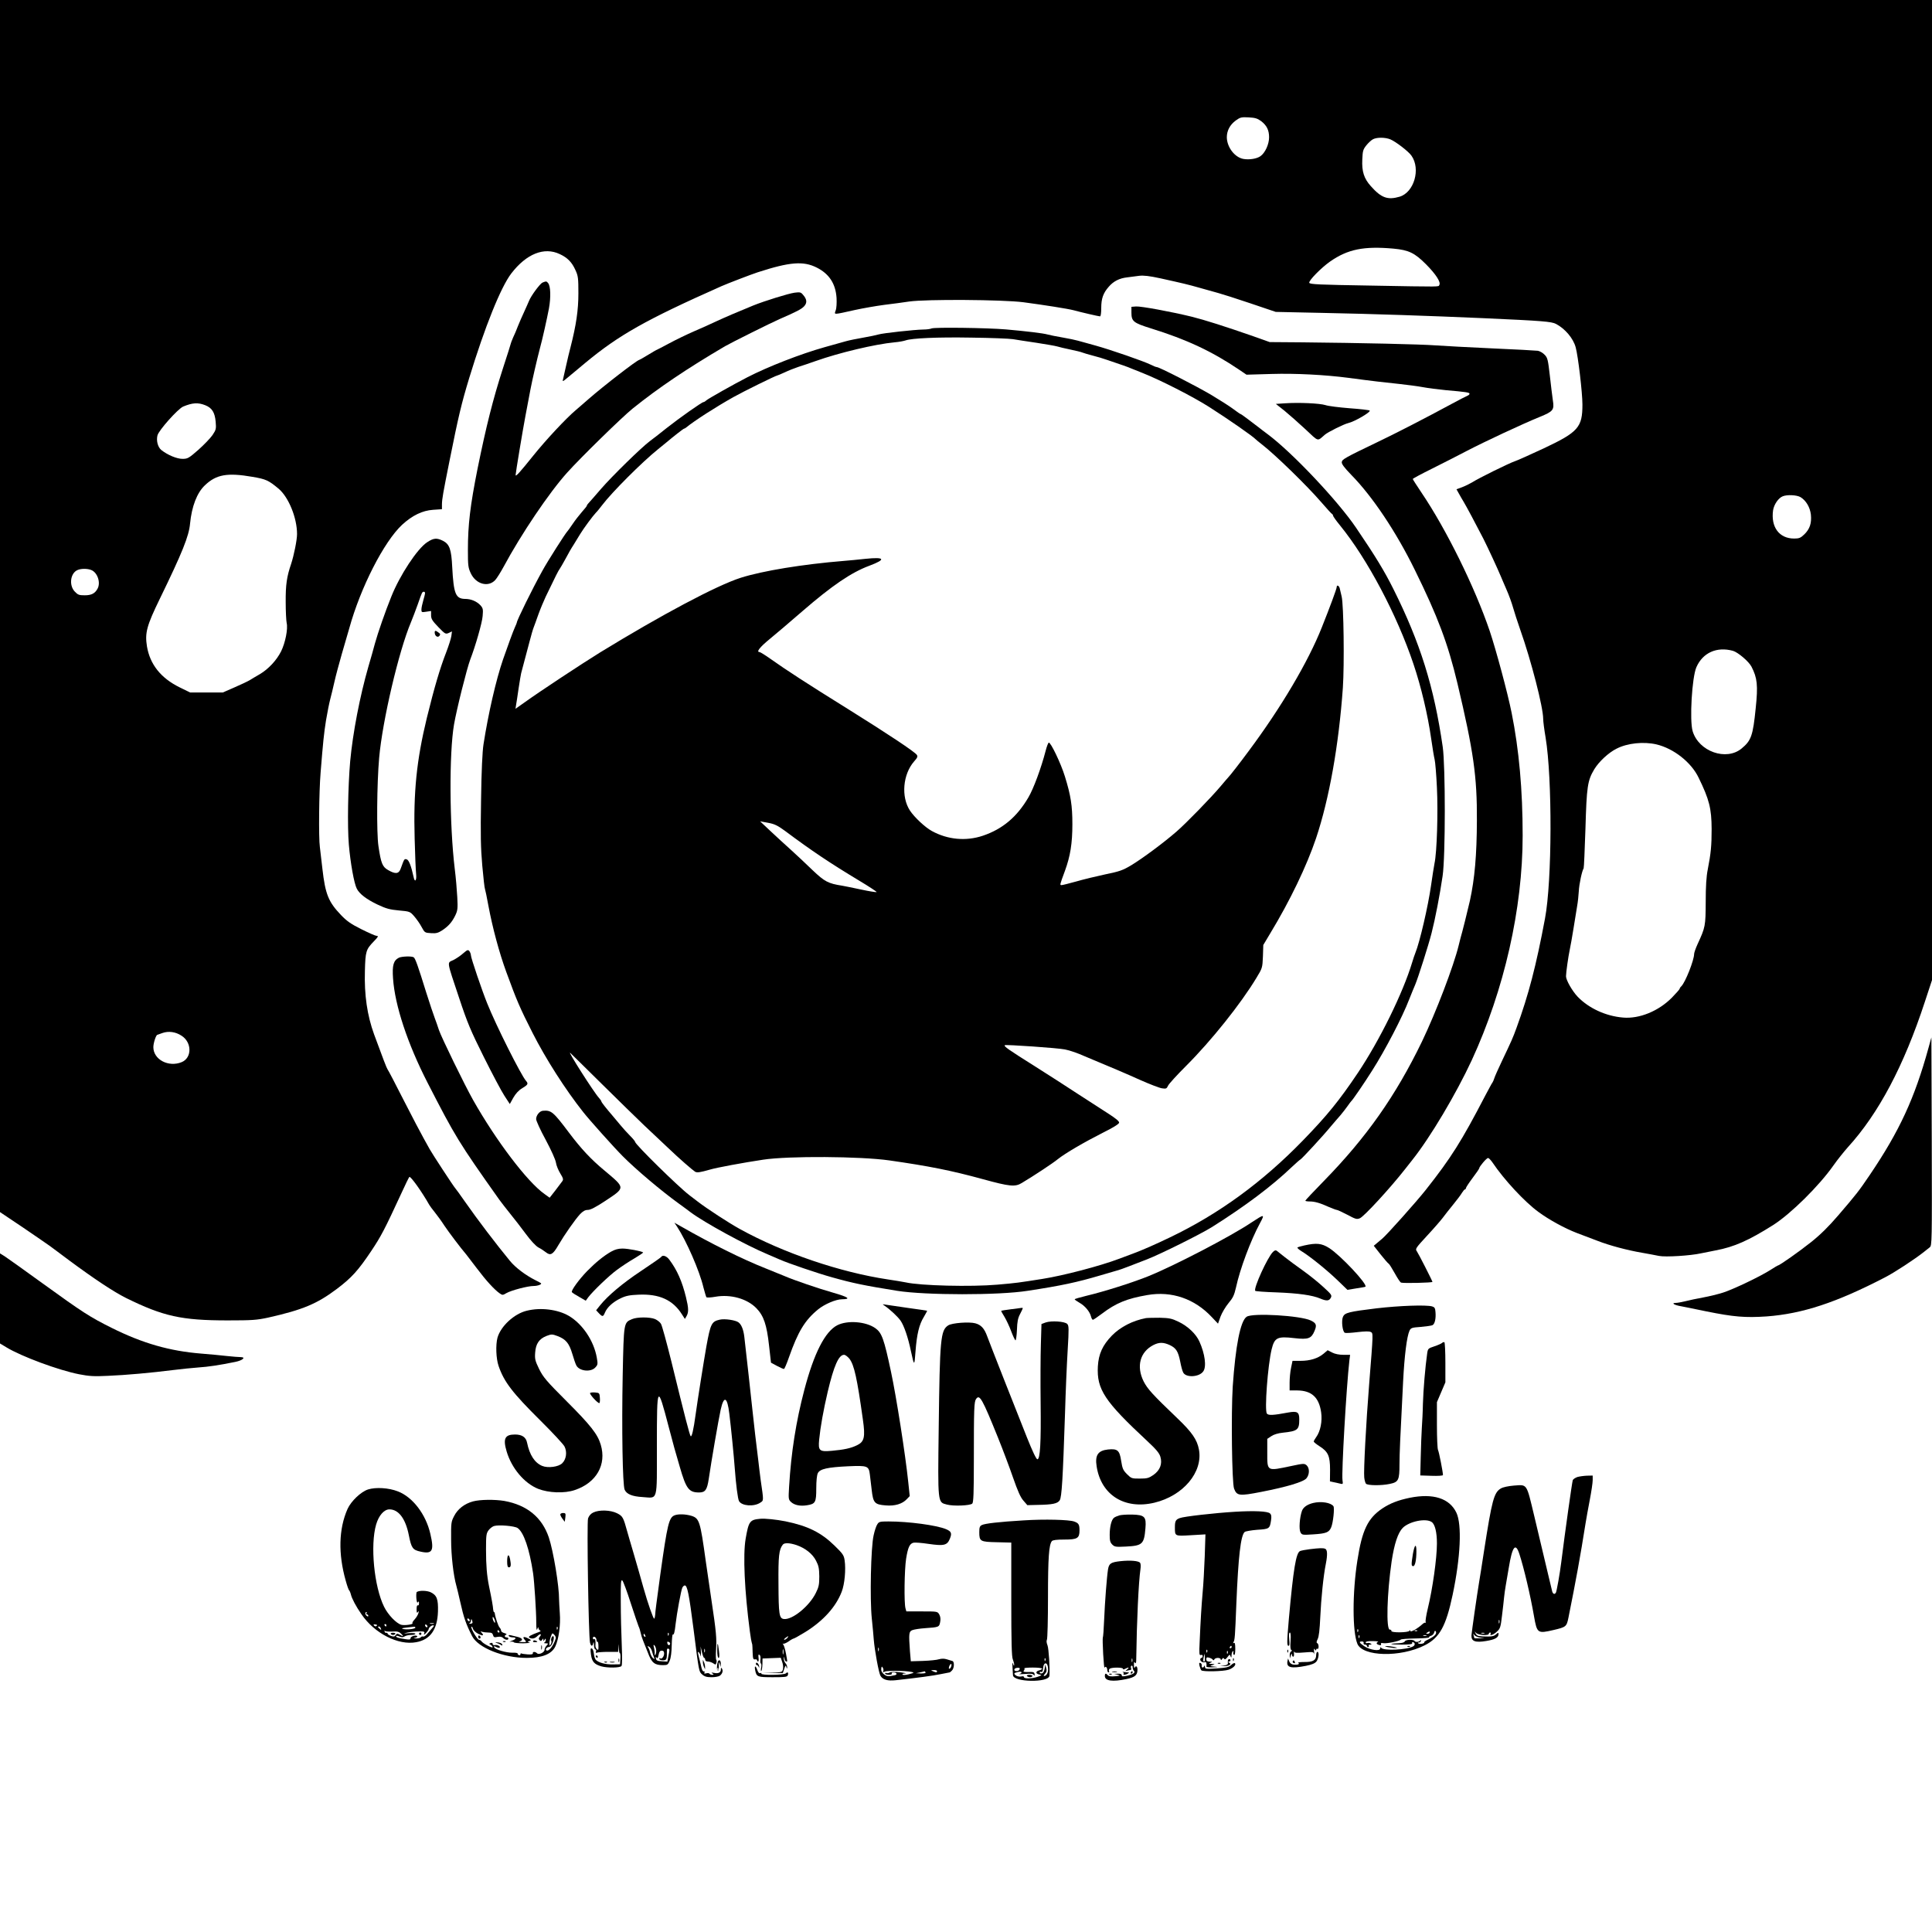 <?xml version="1.0" standalone="no"?>
<!DOCTYPE svg PUBLIC "-//W3C//DTD SVG 20010904//EN"
 "http://www.w3.org/TR/2001/REC-SVG-20010904/DTD/svg10.dtd">
<svg version="1.0" xmlns="http://www.w3.org/2000/svg"
 width="1600pt" height="1600pt" viewBox="0 0 1600 1600"
 preserveAspectRatio="xMidYMid meet">

<g transform="translate(0,1600) scale(0.1,-0.1)"
fill="#000000" stroke="none">
<path d="M0 10981 l0 -5019 188 -126 c103 -70 203 -139 224 -154 20 -15 91
-67 157 -117 216 -160 374 -264 476 -315 307 -151 458 -185 840 -185 205 0
241 3 335 23 288 65 405 114 570 238 122 92 177 153 286 316 80 120 110 177
249 478 31 69 61 129 65 133 9 10 103 -121 165 -231 6 -10 26 -38 46 -62 20
-25 56 -74 79 -110 37 -55 134 -184 182 -240 7 -9 47 -61 88 -115 76 -101 145
-176 188 -206 23 -16 26 -16 56 2 40 23 176 59 225 59 34 0 71 14 61 23 -3 3
-23 14 -46 25 -83 42 -165 104 -211 160 -118 144 -263 334 -370 487 -42 61
-80 112 -83 115 -9 7 -194 290 -211 322 -8 15 -30 55 -50 90 -20 35 -94 176
-164 313 -70 138 -131 255 -136 260 -7 10 -37 87 -111 289 -57 157 -82 326
-76 526 4 160 9 177 72 242 39 40 43 48 23 48 -8 0 -63 24 -123 54 -88 44
-121 67 -170 118 -104 109 -130 172 -154 383 -6 55 -16 136 -21 180 -11 76 -7
462 6 615 20 252 28 329 45 435 11 66 27 145 35 175 8 30 24 96 35 145 11 50
39 153 61 230 23 77 50 172 61 210 94 341 288 719 438 859 85 78 168 118 257
124 l73 5 0 41 c1 45 8 87 64 366 73 365 98 469 162 680 129 423 261 751 348
865 125 163 272 222 401 161 65 -30 102 -68 131 -134 22 -47 24 -67 24 -191 0
-138 -18 -262 -65 -446 -9 -33 -25 -100 -36 -150 -11 -49 -23 -101 -26 -115
-6 -23 -4 -22 38 13 24 20 89 74 144 120 279 232 504 359 1130 637 47 21 250
99 300 115 265 86 378 95 489 39 103 -52 156 -133 164 -251 2 -40 0 -85 -7
-103 -13 -38 -25 -38 160 3 64 14 172 33 240 42 68 8 162 21 209 28 141 20
772 16 945 -6 174 -23 369 -54 415 -66 62 -17 209 -51 220 -51 6 0 10 28 10
69 0 78 16 124 62 176 39 46 89 71 153 78 28 4 73 9 100 13 37 4 83 -1 175
-21 185 -41 225 -50 330 -80 52 -15 120 -33 150 -42 30 -8 150 -46 265 -85
l210 -71 375 -8 c449 -9 884 -24 1345 -44 491 -22 565 -28 602 -48 75 -40 142
-119 162 -193 20 -71 56 -377 56 -474 0 -189 -34 -228 -320 -363 -110 -51
-218 -100 -240 -107 -46 -15 -300 -140 -354 -175 -20 -12 -57 -30 -83 -40
l-46 -17 19 -34 c10 -19 29 -51 41 -71 25 -42 95 -173 162 -303 37 -73 119
-250 146 -315 4 -11 25 -58 45 -105 21 -47 45 -114 55 -150 10 -36 37 -119 60
-185 91 -257 190 -643 190 -738 0 -22 9 -91 20 -155 56 -339 54 -1186 -5
-1499 -74 -394 -135 -628 -235 -903 -33 -90 -37 -99 -123 -280 -30 -63 -58
-126 -62 -140 -4 -14 -11 -29 -15 -35 -5 -5 -30 -53 -58 -105 -199 -383 -285
-519 -495 -785 -76 -96 -322 -372 -361 -404 -10 -9 -30 -25 -44 -37 l-25 -21
56 -71 c31 -39 61 -74 67 -77 6 -3 28 -39 51 -80 22 -40 45 -75 52 -77 20 -7
262 -1 260 6 -4 15 -115 233 -129 253 -15 20 -11 26 85 130 55 59 112 125 128
146 15 21 54 70 85 108 32 39 66 84 75 100 10 16 21 29 25 29 4 0 8 5 8 10 0
6 25 44 55 84 30 40 55 76 55 80 0 14 61 86 73 86 7 0 23 -17 37 -37 96 -143
267 -327 381 -410 88 -65 219 -136 315 -173 49 -18 127 -48 174 -66 97 -38
246 -78 370 -99 47 -8 109 -20 139 -26 55 -11 259 2 346 21 22 5 78 16 125 25
153 29 272 82 475 210 146 93 381 325 500 495 33 47 87 114 119 150 254 279
463 673 637 1204 l59 179 0 4058 0 4059 -8000 0 -8000 0 0 -5019z m10444 4016
c47 -36 66 -75 66 -134 0 -57 -32 -128 -71 -156 -30 -22 -94 -32 -143 -23 -72
14 -135 98 -136 179 0 55 26 104 74 139 37 27 47 29 107 26 54 -3 73 -9 103
-31z m1070 -151 c44 -18 151 -100 175 -135 78 -110 22 -304 -98 -340 -99 -29
-152 -10 -238 87 -57 63 -76 122 -71 222 3 70 6 82 34 117 17 21 42 44 55 50
32 17 102 16 143 -1z m26 -905 c127 -12 175 -35 270 -130 82 -83 124 -148 110
-171 -10 -16 39 -16 -573 -5 -423 7 -500 10 -504 23 -7 17 98 124 172 176 146
102 279 129 525 107z m-9840 -1297 c56 -22 79 -60 86 -136 5 -59 4 -66 -26
-111 -18 -26 -71 -81 -117 -122 -80 -70 -89 -75 -132 -75 -47 0 -123 32 -175
73 -29 24 -43 77 -32 121 10 42 170 221 213 239 77 32 123 35 183 11z m391
-593 c112 -19 133 -29 216 -98 83 -70 153 -241 153 -376 0 -49 -26 -177 -49
-247 -36 -105 -46 -173 -45 -315 0 -77 4 -155 8 -174 12 -48 -11 -164 -46
-235 -37 -74 -105 -147 -176 -189 -30 -17 -68 -40 -84 -50 -17 -10 -74 -37
-127 -60 l-96 -42 -135 0 -135 0 -88 43 c-154 76 -245 189 -270 339 -18 112
-2 171 106 393 187 384 242 521 251 624 14 142 57 255 123 317 94 90 186 106
394 70z m12820 -168 c46 -28 79 -84 86 -145 7 -71 -9 -119 -54 -163 -31 -30
-43 -35 -85 -35 -124 0 -194 96 -174 235 8 48 44 101 80 115 37 15 116 11 147
-7z m-14157 -603 c52 -19 81 -102 55 -153 -21 -41 -51 -57 -107 -57 -48 0 -57
4 -83 31 -50 53 -36 155 25 179 29 12 79 12 110 0z m13598 -670 c41 -12 131
-88 153 -131 48 -93 55 -154 35 -344 -23 -228 -37 -268 -117 -334 -127 -105
-354 -25 -405 143 -27 88 -6 448 31 531 53 120 169 172 303 135z m-633 -775
c142 -34 287 -148 348 -275 89 -182 107 -256 108 -425 0 -139 -6 -201 -32
-335 -12 -59 -17 -141 -17 -270 -1 -199 -3 -209 -67 -348 -16 -35 -29 -72 -29
-82 0 -51 -72 -234 -106 -268 -8 -7 -14 -17 -14 -21 0 -4 -29 -37 -64 -73
-111 -112 -270 -177 -405 -165 -143 12 -283 77 -375 172 -45 47 -97 138 -97
170 0 31 19 164 31 220 6 28 20 106 31 175 11 69 25 152 30 185 6 33 12 89 14
125 3 59 26 167 40 189 3 5 9 153 15 328 10 350 17 398 73 492 38 63 118 138
185 171 89 46 224 60 331 35z m-12216 -2412 c87 -55 88 -183 2 -219 -109 -45
-235 21 -235 124 0 34 22 101 33 102 1 0 20 7 42 15 51 18 109 10 158 -22z"/>
<path d="M4493 13660 c-21 -9 -95 -109 -112 -152 -5 -13 -23 -52 -39 -88 -17
-36 -40 -89 -52 -119 -11 -30 -30 -74 -41 -97 -10 -24 -19 -46 -19 -50 0 -4
-30 -97 -66 -208 -81 -251 -137 -473 -209 -827 -61 -306 -80 -464 -80 -675 0
-128 2 -145 24 -192 42 -90 144 -118 202 -56 13 14 44 63 69 109 146 272 379
617 527 781 112 125 456 461 543 531 214 172 450 331 765 516 42 25 389 198
450 224 145 63 182 83 204 106 27 29 24 59 -9 96 -17 21 -25 23 -70 17 -51 -7
-245 -67 -342 -106 -125 -51 -228 -95 -308 -132 -47 -22 -130 -60 -185 -83
-55 -24 -147 -68 -204 -99 -58 -31 -106 -56 -108 -56 -1 0 -32 -18 -68 -40
-36 -22 -68 -40 -70 -40 -17 0 -294 -214 -420 -324 -38 -34 -86 -74 -105 -91
-81 -68 -250 -249 -355 -380 -110 -137 -145 -176 -145 -159 0 16 60 377 81
487 23 122 28 147 42 222 14 74 55 252 77 335 22 79 60 251 76 335 17 94 14
186 -7 211 -13 16 -16 16 -46 4z"/>
<path d="M9408 13462 l-38 -3 0 -48 c0 -72 16 -85 160 -130 299 -93 508 -191
734 -344 l59 -40 207 6 c201 6 445 -7 636 -32 185 -25 316 -40 424 -51 63 -7
150 -18 192 -26 43 -8 128 -19 190 -25 171 -15 198 -19 198 -30 0 -5 -8 -13
-17 -16 -10 -4 -70 -35 -133 -69 -203 -110 -461 -243 -610 -314 -275 -132
-295 -144 -298 -167 -2 -15 19 -44 78 -105 176 -179 372 -472 527 -788 190
-386 274 -609 353 -940 133 -560 163 -771 161 -1135 -1 -286 -18 -481 -58
-665 -15 -67 -66 -272 -78 -310 -2 -8 -9 -35 -15 -60 -42 -172 -188 -554 -304
-796 -218 -450 -460 -794 -813 -1155 -84 -86 -153 -159 -153 -163 0 -3 17 -6
37 -6 41 0 84 -12 161 -47 29 -12 57 -23 63 -23 6 0 45 -18 87 -40 67 -36 79
-40 104 -29 34 14 250 248 376 409 29 36 55 70 59 75 149 187 363 548 492 826
268 582 421 1253 421 1859 0 378 -30 711 -91 1015 -33 166 -130 525 -182 680
-124 364 -359 841 -566 1147 -39 58 -71 108 -71 111 0 4 71 42 158 85 86 43
218 110 292 149 146 76 458 222 603 281 110 45 120 57 107 137 -5 33 -16 125
-25 205 -15 131 -19 148 -43 172 -14 15 -39 30 -56 33 -17 2 -188 12 -381 20
-192 9 -404 20 -470 25 -120 9 -606 20 -1105 25 l-265 2 -135 48 c-235 82
-402 135 -510 162 -172 42 -422 88 -462 85z"/>
<path d="M7715 13280 c-11 -5 -42 -9 -68 -9 -72 -1 -338 -30 -372 -41 -16 -5
-73 -17 -125 -26 -52 -9 -117 -22 -145 -30 -27 -8 -106 -30 -175 -49 -200 -56
-471 -162 -640 -249 -113 -58 -324 -177 -341 -192 -8 -8 -19 -14 -23 -14 -13
0 -199 -131 -304 -214 -56 -45 -119 -94 -140 -109 -73 -55 -313 -290 -404
-395 -51 -59 -98 -113 -105 -120 -7 -7 -13 -16 -13 -20 0 -4 -19 -27 -41 -52
-22 -25 -57 -70 -77 -100 -20 -30 -40 -57 -43 -60 -15 -14 -164 -247 -209
-330 -82 -148 -210 -408 -210 -426 0 -3 -7 -20 -15 -37 -16 -35 -59 -153 -99
-268 -59 -172 -122 -448 -162 -704 -9 -58 -17 -220 -20 -455 -5 -297 -3 -399
10 -549 9 -102 19 -188 22 -192 2 -4 16 -68 29 -141 34 -182 90 -390 148 -548
87 -238 112 -296 218 -505 107 -211 270 -467 419 -655 51 -65 257 -295 327
-365 110 -111 323 -290 460 -389 37 -27 84 -61 103 -76 114 -85 452 -270 640
-349 41 -18 86 -37 100 -43 65 -29 311 -113 430 -146 178 -50 268 -68 540
-112 236 -37 839 -38 1080 0 282 43 410 71 600 127 47 14 105 31 130 38 25 6
74 24 110 38 36 14 103 40 150 58 113 44 444 209 537 267 276 174 497 340 661
497 35 33 67 61 72 63 10 4 187 195 250 272 25 29 61 72 81 94 19 23 46 57 59
76 13 19 27 37 30 40 11 8 110 153 173 253 109 171 252 446 307 590 11 28 24
61 29 72 5 11 14 34 21 50 25 60 111 330 136 429 30 117 68 314 91 471 24 159
24 911 1 1070 -72 497 -186 862 -409 1308 -74 148 -148 270 -309 507 -152 224
-526 620 -729 772 -24 18 -59 44 -76 58 -86 66 -145 110 -149 110 -3 0 -32 19
-63 43 -32 24 -114 76 -181 116 -127 75 -432 231 -452 231 -6 0 -27 8 -48 19
-58 29 -335 125 -462 160 -63 17 -128 36 -145 40 -16 5 -73 17 -125 26 -52 9
-108 20 -125 25 -34 10 -174 27 -345 42 -153 13 -590 19 -615 8z m675 -89 c30
-5 118 -19 195 -30 77 -12 153 -25 170 -30 16 -5 66 -17 110 -26 44 -9 89 -20
100 -25 11 -4 49 -16 85 -25 36 -9 90 -25 120 -36 113 -38 176 -60 195 -69 11
-5 54 -22 95 -38 145 -57 418 -196 550 -280 162 -103 366 -245 390 -271 3 -3
25 -22 50 -41 110 -85 376 -344 493 -480 45 -52 85 -96 90 -98 4 -2 7 -8 7
-13 0 -5 26 -42 59 -82 226 -278 470 -739 607 -1147 63 -187 118 -418 146
-615 11 -77 24 -156 29 -175 5 -19 14 -124 19 -233 10 -203 0 -536 -20 -627
-5 -25 -18 -108 -29 -185 -24 -169 -93 -467 -129 -555 -6 -14 -18 -50 -27 -80
-76 -253 -270 -647 -451 -917 -154 -229 -253 -351 -454 -558 -334 -344 -695
-608 -1100 -802 -120 -58 -232 -107 -305 -134 -44 -17 -96 -36 -115 -43 -161
-61 -464 -140 -635 -167 -203 -32 -214 -34 -375 -48 -218 -19 -636 -9 -760 19
-25 5 -90 16 -145 24 -396 59 -868 219 -1230 419 -87 48 -269 166 -348 227
-21 16 -52 39 -68 52 -93 71 -449 421 -449 441 0 5 -19 28 -42 51 -24 24 -59
63 -78 86 -19 23 -47 56 -62 74 -61 71 -98 118 -98 125 0 4 -9 17 -19 28 -42
45 -269 402 -238 373 3 -3 120 -117 259 -255 139 -137 298 -293 353 -345 56
-52 141 -133 191 -180 99 -95 209 -190 231 -204 17 -9 42 -5 123 18 57 17 274
57 440 82 209 32 806 28 1045 -6 328 -47 511 -83 777 -156 219 -60 265 -65
320 -31 102 61 258 164 298 197 61 49 219 141 375 220 81 40 131 71 133 82 2
12 -27 36 -104 85 -58 37 -168 108 -243 157 -75 50 -235 152 -356 229 -215
135 -253 162 -244 171 7 7 441 -23 498 -35 30 -6 84 -23 120 -38 283 -118 384
-161 506 -216 77 -34 157 -65 178 -68 34 -5 39 -3 50 21 6 15 75 90 152 167
206 206 451 512 581 728 48 79 49 82 53 176 l3 95 58 97 c163 269 301 556 379
787 109 326 188 769 222 1246 13 193 7 686 -10 756 -6 25 -13 55 -16 68 -6 23
-25 31 -25 10 0 -14 -58 -170 -123 -333 -113 -285 -337 -664 -606 -1025 -73
-99 -155 -204 -171 -220 -3 -3 -30 -34 -60 -70 -79 -94 -289 -310 -368 -378
-106 -92 -280 -221 -374 -278 -69 -41 -96 -51 -214 -75 -75 -16 -183 -42 -241
-59 -58 -16 -112 -30 -121 -30 -16 0 -17 -2 27 117 45 123 62 228 62 388 0
153 -13 237 -62 395 -33 108 -119 287 -134 280 -5 -3 -17 -34 -26 -70 -36
-139 -100 -313 -143 -385 -95 -162 -214 -261 -376 -316 -140 -47 -292 -33
-423 39 -55 30 -144 113 -181 169 -75 114 -59 300 34 407 27 30 32 41 23 54
-14 24 -237 172 -575 383 -322 200 -510 322 -635 411 -45 32 -87 58 -93 58
-29 0 2 40 81 105 47 38 171 144 275 234 245 212 405 321 554 376 141 53 129
74 -33 57 -56 -6 -136 -14 -177 -17 -343 -28 -673 -82 -856 -140 -200 -64
-658 -308 -1164 -618 -152 -94 -498 -322 -623 -412 l-78 -55 5 32 c3 18 13 80
21 138 9 58 18 114 21 125 5 21 24 92 69 260 14 55 30 109 35 120 4 11 22 58
38 105 17 47 45 114 62 150 83 173 105 216 116 230 6 8 28 47 49 85 20 39 49
89 64 111 14 23 39 64 55 90 31 51 106 152 131 178 9 8 32 37 52 63 80 106
332 358 463 463 30 24 62 50 70 57 54 46 140 113 145 113 3 0 11 4 18 10 68
56 249 172 392 252 78 44 350 178 361 178 3 0 31 12 62 26 31 15 82 35 112 45
30 9 96 32 145 49 194 69 493 140 653 155 37 3 78 11 92 16 50 18 262 28 545
23 160 -2 315 -8 345 -13z m-1889 -4072 c222 -166 377 -269 611 -410 87 -52
153 -96 148 -97 -6 -2 -63 7 -128 21 -64 14 -135 28 -157 32 -116 18 -145 33
-245 128 -52 51 -134 127 -180 169 -47 42 -123 112 -170 156 l-85 80 66 -12
c54 -10 78 -22 140 -67z"/>
<path d="M10641 12660 l-75 -5 72 -57 c39 -32 117 -101 173 -153 113 -106 96
-101 161 -45 25 22 158 88 193 96 53 12 191 93 178 104 -4 4 -79 13 -166 19
-87 7 -177 18 -200 26 -46 15 -221 23 -336 15z"/>
<path d="M3537 11509 c-81 -53 -226 -273 -296 -449 -51 -126 -111 -299 -136
-389 -12 -47 -37 -133 -54 -191 -71 -247 -129 -548 -151 -785 -18 -207 -24
-539 -11 -690 13 -151 43 -321 66 -365 22 -43 79 -87 171 -131 72 -34 102 -42
178 -49 89 -8 92 -9 126 -48 19 -22 47 -61 61 -88 26 -48 27 -49 79 -52 43 -3
59 2 93 24 51 34 81 68 108 124 19 40 21 57 16 150 -3 58 -12 164 -21 235 -44
365 -47 957 -6 1195 22 128 106 462 134 537 44 114 99 306 103 361 5 56 3 65
-18 89 -31 33 -78 53 -126 53 -80 1 -96 41 -108 265 -7 145 -22 188 -76 216
-52 26 -78 24 -132 -12z m-17 -421 c0 -7 -7 -35 -15 -62 -8 -27 -15 -60 -15
-74 0 -23 2 -24 40 -18 l40 6 0 -35 c0 -30 10 -46 59 -97 57 -59 61 -61 87
-50 l27 13 -5 -38 c-3 -21 -22 -81 -42 -133 -53 -136 -99 -293 -161 -545 -85
-351 -112 -612 -101 -1001 3 -131 9 -263 12 -291 6 -56 -11 -76 -21 -25 -19
88 -39 141 -57 145 -20 6 -20 5 -49 -75 -16 -46 -43 -49 -104 -14 -48 27 -60
56 -81 200 -16 108 -13 516 6 730 27 307 163 886 263 1122 14 33 39 100 56
147 16 48 33 92 36 97 9 14 25 12 25 -2z"/>
<path d="M3600 10762 c0 -28 24 -46 39 -28 8 10 8 16 -1 23 -30 23 -38 24 -38
5z"/>
<path d="M3836 8105 c-21 -19 -58 -44 -82 -56 -53 -25 -57 2 48 -313 69 -208
96 -272 205 -490 69 -138 145 -282 170 -320 l45 -69 29 52 c20 35 45 62 74 79
48 29 52 37 31 61 -41 47 -247 456 -321 641 -42 103 -135 377 -135 398 0 10
-6 25 -12 34 -12 15 -17 13 -52 -17z"/>
<path d="M3304 8069 c-45 -23 -57 -62 -49 -172 15 -223 120 -540 285 -862 231
-450 257 -493 594 -969 16 -22 57 -75 90 -116 34 -41 92 -117 130 -168 42 -57
83 -101 105 -113 20 -10 48 -29 62 -40 38 -30 58 -19 103 59 51 87 139 213
180 257 24 25 42 35 64 35 22 0 64 22 139 71 175 116 175 107 -2 256 -111 92
-192 179 -290 309 -134 178 -149 191 -220 185 -27 -3 -55 -38 -55 -69 0 -13
35 -91 79 -171 46 -86 81 -164 85 -189 3 -23 20 -64 36 -90 24 -39 27 -50 17
-64 -7 -9 -33 -43 -58 -77 l-47 -60 -43 31 c-143 101 -401 442 -591 778 -71
126 -264 522 -283 580 -9 30 -26 75 -35 100 -10 25 -41 119 -70 210 -69 223
-91 284 -104 292 -16 11 -97 8 -122 -3z"/>
<path d="M15971 7322 c-115 -418 -241 -690 -486 -1052 -90 -133 -110 -159
-263 -337 -79 -92 -147 -159 -225 -221 -97 -77 -260 -192 -273 -192 -2 0 -28
-15 -57 -34 -83 -54 -309 -162 -395 -190 -43 -14 -118 -32 -167 -41 -50 -9
-116 -23 -147 -31 -32 -8 -67 -14 -78 -14 -43 0 -17 -18 43 -28 34 -7 127 -25
207 -42 227 -46 323 -54 501 -42 296 22 578 115 979 323 80 41 249 152 323
211 16 13 37 30 48 38 19 15 19 38 17 877 l-3 862 -24 -87z"/>
<path d="M10364 5876 c-172 -116 -654 -366 -864 -449 -131 -52 -359 -124 -502
-158 -54 -13 -98 -26 -98 -29 0 -4 18 -16 40 -29 45 -25 85 -73 95 -113 4 -16
11 -28 16 -28 4 0 38 23 74 50 117 89 208 126 377 155 201 35 391 -30 534
-183 l51 -54 21 59 c12 32 42 82 66 111 37 44 47 65 62 130 33 153 121 389
199 533 41 76 37 76 -71 5z"/>
<path d="M5608 5840 c77 -118 185 -364 217 -500 11 -41 22 -79 25 -83 4 -4 38
-3 75 4 127 22 262 -16 339 -95 61 -63 86 -137 105 -310 l16 -141 50 -27 c28
-15 53 -26 58 -25 4 1 23 45 41 97 75 213 132 307 241 396 54 44 148 84 198
84 78 1 54 18 -75 55 -114 32 -327 105 -393 134 -11 5 -85 35 -165 67 -192 76
-450 204 -705 350 l-50 28 23 -34z"/>
<path d="M10803 5686 c-28 -6 -54 -14 -58 -17 -3 -4 11 -17 32 -30 68 -41 206
-152 295 -237 l87 -84 72 12 c40 6 75 12 77 14 19 20 -206 260 -300 320 -63
40 -105 44 -205 22z"/>
<path d="M5060 5634 c-62 -36 -124 -86 -198 -161 -67 -69 -134 -161 -126 -174
2 -4 29 -22 60 -39 l55 -32 21 29 c40 52 172 179 238 227 36 27 100 69 143 94
42 25 75 47 73 50 -11 10 -124 32 -171 32 -35 0 -63 -8 -95 -26z"/>
<path d="M10542 5632 c-46 -46 -161 -299 -147 -322 2 -4 82 -10 177 -13 181
-7 296 -23 362 -51 52 -22 73 -20 87 6 11 21 6 28 -62 90 -41 38 -117 99 -169
136 -52 37 -120 87 -150 111 -30 24 -60 48 -67 53 -8 6 -18 3 -31 -10z"/>
<path d="M0 5247 l0 -373 53 -32 c125 -76 433 -190 602 -223 82 -16 123 -19
240 -13 148 6 357 25 540 48 61 8 153 17 205 21 88 6 174 19 307 46 61 12 93
39 47 40 -16 0 -67 4 -114 9 -47 6 -142 14 -212 20 -263 21 -486 85 -743 213
-179 89 -241 129 -570 367 -148 107 -289 208 -312 223 l-43 27 0 -373z"/>
<path d="M5475 5590 c-3 -5 -78 -57 -165 -115 -154 -102 -277 -206 -341 -286
l-32 -40 23 -25 c30 -31 35 -30 50 6 18 44 68 89 130 118 43 21 75 27 148 30
171 8 284 -43 359 -162 l25 -39 14 24 c18 33 17 65 -5 156 -32 131 -74 226
-138 311 -23 31 -56 42 -68 22z"/>
<path d="M7324 5188 c46 -31 113 -94 134 -125 29 -42 63 -141 86 -253 27 -126
29 -126 38 0 11 142 30 221 69 284 16 27 28 50 27 51 -2 1 -75 12 -163 24 -88
13 -171 25 -185 27 -23 4 -24 4 -6 -8z"/>
<path d="M11400 5165 c-229 -28 -263 -36 -278 -70 -15 -33 -4 -125 16 -133 9
-3 56 0 105 6 60 7 96 8 109 1 21 -11 21 -1 -13 -429 -26 -324 -47 -725 -41
-775 2 -22 9 -46 14 -52 13 -16 128 -17 198 -2 72 15 80 31 80 164 1 104 4
177 30 685 11 215 31 373 53 420 11 23 20 26 92 31 44 4 88 10 97 14 20 8 31
54 26 110 -2 32 -8 40 -28 46 -51 14 -271 6 -460 -16z"/>
<path d="M8370 5157 c-41 -5 -76 -11 -78 -12 -2 -2 10 -25 27 -51 16 -27 42
-82 56 -121 15 -40 31 -73 35 -73 4 0 10 39 12 88 2 66 8 97 26 130 12 23 22
45 22 47 0 6 3 6 -100 -8z"/>
<path d="M4362 5145 c-104 -25 -215 -128 -242 -223 -16 -60 -12 -173 9 -234
45 -132 115 -223 347 -453 100 -99 189 -195 199 -214 23 -45 15 -106 -19 -139
-30 -30 -118 -42 -166 -22 -62 26 -104 90 -125 192 -9 46 -42 68 -100 68 -84
0 -101 -34 -69 -141 41 -138 146 -263 261 -309 87 -34 218 -39 303 -10 179 60
265 210 215 376 -25 86 -85 162 -282 359 -169 169 -194 199 -228 267 -33 68
-37 83 -33 136 5 74 33 114 93 138 43 16 47 16 93 -1 68 -26 95 -59 121 -145
12 -41 27 -85 33 -96 23 -49 119 -60 157 -20 22 23 23 29 13 85 -25 138 -118
277 -232 344 -92 53 -232 71 -348 42z"/>
<path d="M10324 5095 c-52 -35 -92 -242 -115 -577 -14 -222 -7 -797 11 -846
23 -60 42 -63 226 -27 211 41 351 83 374 113 26 32 26 84 1 107 -19 16 -25 16
-128 -6 -205 -43 -198 -47 -198 115 l0 110 33 22 c20 14 56 25 95 29 124 13
137 24 137 111 0 60 -16 70 -93 56 -122 -23 -162 -25 -175 -9 -21 25 7 399 39
532 24 98 47 110 190 93 114 -13 139 -3 165 59 21 49 15 65 -30 87 -84 41
-485 65 -532 31z"/>
<path d="M5233 5075 c-68 -29 -67 -27 -76 -460 -9 -446 -1 -915 16 -952 16
-37 63 -56 148 -61 130 -8 119 -49 119 429 0 507 4 512 99 148 44 -167 46
-174 91 -328 52 -180 75 -211 159 -211 52 0 67 21 81 115 20 138 80 486 98
569 27 122 55 110 72 -32 14 -113 38 -354 45 -452 10 -136 25 -252 35 -271 22
-41 124 -49 177 -13 28 18 28 13 3 184 -5 41 -15 115 -20 164 -6 49 -17 145
-26 215 -8 69 -19 167 -24 216 -8 81 -50 454 -66 595 -7 58 -23 99 -47 118
-23 19 -115 33 -157 23 -67 -15 -76 -34 -110 -221 -21 -119 -72 -439 -90 -570
-16 -118 -31 -183 -40 -174 -9 10 -46 153 -160 619 -40 160 -78 301 -87 313
-8 13 -30 30 -48 38 -43 18 -150 18 -192 -1z"/>
<path d="M9490 5084 c-110 -21 -211 -73 -281 -144 -78 -80 -111 -153 -117
-256 -10 -190 55 -289 410 -619 74 -69 99 -99 108 -130 17 -59 -3 -111 -58
-150 -38 -26 -52 -30 -113 -30 -66 0 -70 1 -106 37 -32 32 -38 46 -48 110 -13
87 -30 102 -109 94 -83 -9 -109 -47 -94 -141 37 -236 231 -358 477 -300 240
57 405 254 370 441 -15 81 -58 143 -174 254 -211 202 -251 246 -284 310 -62
125 -30 244 81 301 47 24 82 24 135 0 53 -25 70 -52 87 -137 7 -38 18 -79 25
-91 23 -44 133 -38 166 10 28 39 14 145 -32 247 -28 63 -97 128 -173 164 -56
27 -77 31 -155 33 -49 0 -101 -1 -115 -3z"/>
<path d="M8660 5048 l-35 -13 -5 -170 c-3 -93 -4 -309 -2 -480 4 -337 -4 -470
-27 -470 -9 0 -41 67 -86 180 -97 243 -308 779 -329 837 -24 67 -51 96 -99
109 -52 14 -193 3 -224 -17 -64 -41 -70 -111 -79 -849 -8 -631 -9 -615 67
-635 55 -15 194 -9 211 8 10 10 13 88 13 350 0 445 2 494 19 517 29 40 50 3
181 -321 40 -99 96 -248 125 -332 38 -109 61 -162 85 -189 l33 -38 83 2 c127
2 167 11 185 38 17 26 26 175 44 720 5 176 15 411 22 523 11 182 10 204 -4
218 -21 21 -131 28 -178 12z"/>
<path d="M6934 5025 c-101 -52 -193 -231 -273 -536 -69 -262 -109 -517 -126
-800 -6 -102 -6 -107 16 -128 28 -26 76 -36 132 -27 70 11 77 24 77 140 0 61
5 111 13 126 17 35 81 49 252 57 161 7 170 3 179 -70 3 -23 9 -80 15 -126 12
-107 24 -121 115 -128 76 -7 139 12 176 52 l24 25 -13 123 c-23 221 -98 700
-142 906 -58 273 -76 323 -129 361 -78 56 -231 68 -316 25z m101 -278 c39 -52
63 -159 111 -503 21 -146 12 -184 -49 -213 -51 -25 -108 -37 -209 -46 -103 -9
-113 0 -104 93 10 103 35 243 71 397 51 215 91 305 135 305 11 0 30 -15 45
-33z"/>
<path d="M11942 4878 c-5 -5 -34 -18 -64 -28 -51 -17 -53 -18 -59 -61 -15
-102 -32 -302 -35 -414 -1 -66 -6 -156 -9 -200 -3 -44 -7 -151 -9 -237 l-4
-157 94 -3 c52 -2 94 1 94 6 0 25 -33 193 -41 208 -5 10 -9 103 -9 207 l0 189
35 82 35 82 0 163 c0 90 -4 166 -8 169 -5 3 -14 0 -20 -6z"/>
<path d="M10961 4789 c-47 -39 -112 -59 -191 -59 l-66 0 -12 -58 c-7 -32 -12
-87 -12 -123 l0 -64 63 0 c119 -1 180 -57 198 -180 11 -76 -6 -159 -41 -207
-11 -15 -20 -31 -20 -36 0 -5 21 -22 46 -38 73 -46 89 -81 89 -196 l-1 -96 27
-6 c15 -3 39 -8 54 -12 27 -7 28 -6 23 27 -9 61 32 771 57 992 l6 47 -56 0
c-35 0 -70 7 -93 19 l-37 19 -34 -29z"/>
<path d="M4887 4464 c-8 -8 61 -84 76 -84 4 0 7 19 5 43 -3 40 -4 42 -38 45
-20 2 -39 0 -43 -4z"/>
<path d="M13063 3768 c-17 -6 -35 -18 -38 -26 -6 -17 -65 -436 -95 -677 -12
-97 -38 -243 -45 -255 -10 -16 -23 -12 -30 9 -3 10 -18 74 -34 142 -29 121
-42 178 -115 484 -66 275 -56 260 -169 252 -47 -4 -90 -13 -108 -24 -57 -34
-73 -95 -139 -518 -17 -110 -35 -227 -41 -260 -17 -101 -61 -408 -63 -439 -2
-49 32 -61 122 -46 73 12 102 28 102 57 0 14 -2 14 -19 -1 -20 -18 -38 -21
-113 -18 -38 2 -49 6 -58 25 -10 20 -10 20 3 5 16 -20 107 -26 107 -8 0 6 5
10 11 10 5 0 7 -4 4 -10 -13 -21 24 -9 52 18 27 24 31 37 42 132 7 58 15 125
17 150 2 25 9 70 14 100 5 30 17 96 25 146 29 178 56 213 88 114 38 -117 91
-342 121 -515 25 -142 29 -145 162 -114 103 24 108 28 123 101 63 314 98 505
142 783 6 39 22 126 35 194 13 68 24 141 24 163 l0 38 -47 -1 c-27 -1 -62 -6
-80 -11z m-646 -1210 c-3 -7 -5 -2 -5 12 0 14 2 19 5 13 2 -7 2 -19 0 -25z
m-124 -85 c-7 -2 -19 -2 -25 0 -7 3 -2 5 12 5 14 0 19 -2 13 -5z m-28 -36 c39
-4 39 -4 -7 -5 -27 -1 -48 0 -48 2 0 2 -3 13 -6 23 -6 17 -6 17 7 1 8 -9 32
-19 54 -21z"/>
<path d="M3048 3665 c-59 -19 -141 -97 -170 -162 -73 -165 -78 -371 -15 -593
11 -41 24 -77 28 -80 4 -3 11 -19 15 -35 8 -34 43 -100 87 -163 108 -159 305
-260 454 -232 116 21 175 104 180 253 3 104 -9 136 -61 161 -31 14 -92 16
-114 2 -4 -2 -6 -25 -4 -51 3 -32 7 -43 13 -34 6 10 9 8 9 -9 0 -13 -4 -20
-10 -17 -6 4 -10 -9 -10 -32 0 -29 3 -35 11 -23 8 11 9 9 4 -10 -4 -14 -18
-37 -31 -51 -13 -14 -22 -28 -18 -32 10 -9 -63 -20 -92 -13 -41 11 -110 82
-143 149 -83 168 -116 510 -66 682 22 75 66 125 110 125 76 0 134 -77 161
-215 21 -106 32 -121 97 -135 98 -22 114 6 81 147 -37 162 -146 305 -269 352
-76 30 -183 36 -247 16z m-13 -1025 c-3 -5 -1 -10 4 -10 6 0 11 -5 11 -11 0
-8 -5 -8 -15 1 -13 11 -12 30 1 30 3 0 2 -4 -1 -10z m558 -87 c-7 -2 -21 -2
-30 0 -10 3 -4 5 12 5 17 0 24 -2 18 -5z m-473 -17 c-7 -7 -14 -6 -21 1 -9 9
-7 12 9 10 14 -1 18 -5 12 -11z m80 4 c0 -5 -2 -10 -4 -10 -3 0 -8 5 -11 10
-3 6 -1 10 4 10 6 0 11 -4 11 -10z m340 -11 c0 -6 -4 -7 -10 -4 -5 3 -10 11
-10 16 0 6 5 7 10 4 6 -3 10 -11 10 -16z m43 -8 c-10 -11 -29 -33 -42 -49 -13
-17 -29 -28 -36 -25 -7 2 -16 0 -20 -6 -3 -6 -21 -10 -38 -10 -24 1 -26 3 -9
6 12 2 20 8 17 12 -8 14 -55 0 -55 -16 0 -12 -9 -13 -42 -8 -60 9 -78 15 -78
25 0 5 12 4 26 -2 20 -9 30 -9 45 0 10 7 35 12 54 12 19 0 35 4 35 10 0 5 -23
7 -52 5 -51 -4 -51 -4 -13 5 22 5 63 9 92 9 46 1 52 -1 46 -16 -5 -14 -1 -13
16 4 11 12 21 26 21 31 0 12 22 32 37 32 9 0 8 -6 -4 -19z m-429 -7 c5 -14 4
-15 -9 -4 -17 14 -19 20 -6 20 5 0 12 -7 15 -16z m286 7 c0 -11 -66 -19 -100
-12 -19 5 -14 7 25 12 28 3 56 7 63 7 6 1 12 -2 12 -7z m-195 -33 c44 3 58 0
76 -17 25 -23 20 -27 -12 -8 -18 10 -23 9 -32 -4 -8 -13 -16 -15 -39 -7 -15 6
-28 14 -28 19 0 5 -5 8 -12 7 -6 -2 -13 4 -13 12 -1 8 0 11 2 5 2 -6 27 -8 58
-7z"/>
<path d="M3470 2470 c0 -5 5 -10 10 -10 6 0 10 5 10 10 0 6 -4 10 -10 10 -5 0
-10 -4 -10 -10z"/>
<path d="M3236 2469 c3 -5 11 -9 19 -9 8 0 16 4 19 9 3 5 -5 9 -19 9 -14 0
-22 -4 -19 -9z"/>
<path d="M11675 3596 c-96 -20 -161 -45 -225 -87 -123 -82 -170 -181 -209
-434 -42 -268 -41 -587 0 -688 44 -107 357 -114 557 -13 124 62 177 158 232
418 66 312 78 583 31 681 -57 119 -192 162 -386 123z m182 -201 c27 -19 43
-85 43 -177 0 -123 -36 -377 -76 -541 -13 -54 -21 -104 -17 -110 3 -7 3 -9 -1
-6 -4 4 -18 -3 -30 -15 -38 -34 -96 -67 -96 -53 0 8 -3 9 -8 1 -10 -15 -152
-17 -149 -1 1 7 -5 12 -13 11 -32 -2 -24 298 15 566 22 145 52 236 92 277 55
54 192 82 240 48z m-610 -907 c-3 -8 -6 -5 -6 6 -1 11 2 17 5 13 3 -3 4 -12 1
-19z m490 6 c-3 -3 -12 -4 -19 -1 -8 3 -5 6 6 6 11 1 17 -2 13 -5z m146 -36
c-9 -10 -33 -25 -54 -35 -21 -9 -36 -20 -34 -24 3 -4 -7 -9 -20 -12 -14 -2
-28 0 -31 5 -3 4 0 7 7 6 6 -2 14 4 16 12 3 9 1 11 -4 5 -11 -14 -40 -17 -48
-5 -9 15 -75 12 -81 -3 -3 -9 -24 -15 -56 -16 -89 -3 -66 -11 31 -11 59 0 90
4 86 10 -3 6 -2 10 4 10 20 0 23 -23 5 -34 -52 -30 -248 -39 -266 -12 -5 7 -8
5 -8 -6 0 -25 -85 -13 -132 19 -42 29 -47 39 -19 39 11 0 17 -5 14 -13 -3 -7
2 -13 11 -13 9 0 16 -4 16 -10 0 -5 5 -10 11 -10 5 0 7 5 4 10 -3 6 2 10 12
10 14 0 15 2 4 9 -8 5 -20 7 -28 4 -7 -3 -13 0 -13 6 0 7 22 11 58 10 31 0 51
-3 45 -6 -19 -7 -15 -20 8 -26 14 -4 19 -2 16 7 -4 9 2 11 20 8 27 -5 135 17
144 30 3 4 58 8 122 9 64 1 115 5 112 9 -3 4 5 10 16 13 11 3 23 15 26 27 4
16 8 18 14 9 5 -8 2 -21 -8 -31z m-43 22 c0 -5 -8 -10 -17 -10 -15 0 -16 2 -3
10 19 12 20 12 20 0z m-583 -42 c-3 -8 -6 -5 -6 6 -1 11 2 17 5 13 3 -3 4 -12
1 -19z m556 15 c-7 -2 -19 -2 -25 0 -7 3 -2 5 12 5 14 0 19 -2 13 -5z"/>
<path d="M11701 3131 c-14 -89 -14 -101 3 -101 15 0 26 50 26 123 0 69 -15 57
-29 -22z"/>
<path d="M11495 2359 c22 -4 51 -8 65 -7 16 0 11 3 -15 9 -22 4 -51 8 -65 7
-16 0 -11 -3 15 -9z"/>
<path d="M11658 2363 c7 -3 16 -2 19 1 4 3 -2 6 -13 5 -11 0 -14 -3 -6 -6z"/>
<path d="M3917 3566 c-70 -19 -127 -63 -156 -121 -25 -47 -26 -58 -25 -195 0
-133 19 -298 44 -385 5 -16 18 -73 30 -125 31 -139 48 -187 100 -290 50 -97
259 -180 453 -180 127 0 204 31 235 93 29 60 46 181 38 279 -3 46 -6 95 -6
110 1 111 -47 402 -85 516 -57 167 -181 268 -369 302 -79 13 -200 12 -259 -4z
m369 -220 c51 -34 99 -174 129 -376 10 -69 26 -316 26 -405 0 -56 3 -73 9 -55
5 15 8 19 9 8 1 -9 7 -18 14 -21 7 -3 5 -7 -8 -12 -71 -26 -94 -39 -82 -47 21
-13 46 -9 68 13 23 23 39 18 19 -6 -10 -12 -10 -19 -1 -28 9 -9 14 -9 21 3 9
13 10 13 10 0 0 -13 1 -13 10 0 8 13 10 13 10 -2 0 -9 -6 -19 -12 -21 -7 -3
-2 -6 11 -6 23 -1 23 -2 8 -19 -10 -10 -17 -25 -17 -34 0 -22 -47 -45 -62 -30
-15 15 -39 15 -35 0 1 -8 -12 -11 -43 -9 -25 2 -48 5 -52 8 -5 2 -8 -1 -8 -7
0 -7 -6 -10 -12 -7 -7 2 -12 8 -11 13 1 5 -19 8 -44 7 -51 -1 -145 27 -151 46
-3 10 0 10 18 1 12 -6 25 -9 28 -5 10 10 -21 26 -40 21 -11 -2 -18 2 -18 10 0
8 -6 11 -16 7 -15 -5 -15 -7 0 -15 9 -5 16 -14 16 -19 0 -12 -81 30 -93 49 -4
6 -13 12 -20 12 -14 0 -72 99 -63 108 4 3 9 -4 13 -16 3 -13 22 -31 44 -43 39
-19 50 -15 27 10 -11 11 -10 13 5 7 10 -3 33 -6 52 -6 25 0 34 -5 38 -21 5
-18 11 -21 37 -15 22 4 36 1 47 -9 16 -17 43 -20 43 -5 0 6 -7 10 -15 10 -18
0 -20 17 -2 23 6 2 0 8 -15 12 -16 4 -28 13 -28 20 0 8 -6 20 -13 27 -11 12
-36 86 -39 116 -1 6 -4 12 -7 12 -3 0 -6 10 -7 23 -1 21 -12 86 -34 190 -18
89 -25 172 -25 304 0 118 2 134 21 160 11 15 32 31 45 35 39 12 168 1 195 -16z
m-186 -776 c0 -13 -1 -13 -10 0 -5 8 -10 22 -10 30 0 13 1 13 10 0 5 -8 10
-22 10 -30z m-210 9 c0 -6 -4 -7 -10 -4 -5 3 -10 11 -10 16 0 6 5 7 10 4 6 -3
10 -11 10 -16z m22 -7 c4 -13 -1 -18 -16 -19 -12 -1 -15 1 -8 4 6 3 12 11 12
19 0 20 7 18 12 -4z m705 -64 c-3 -8 -6 -5 -6 6 -1 11 2 17 5 13 3 -3 4 -12 1
-19z m-482 -18 c3 -5 1 -10 -4 -10 -6 0 -11 5 -11 10 0 6 2 10 4 10 3 0 8 -4
11 -10z m467 -60 c-19 -62 -61 -114 -79 -96 -8 8 7 26 22 26 8 0 20 10 26 23
15 27 21 67 9 67 -11 0 -21 -30 -14 -41 3 -5 0 -17 -5 -26 -9 -16 -10 -15 -11
6 0 14 5 39 12 58 11 31 13 31 28 15 10 -9 15 -24 12 -32z"/>
<path d="M4200 3070 c0 -38 4 -50 15 -50 16 0 19 19 9 69 -10 48 -24 37 -24
-19z"/>
<path d="M3960 2446 c0 -9 5 -16 10 -16 6 0 10 4 10 9 0 6 -4 13 -10 16 -5 3
-10 -1 -10 -9z"/>
<path d="M4214 2451 c4 -6 18 -11 32 -11 34 0 30 -15 -8 -28 -18 -7 -23 -10
-11 -8 13 2 26 0 29 -5 3 -5 38 -8 77 -8 40 1 63 4 52 7 -20 5 -20 5 -1 12 18
6 16 8 -11 22 -37 19 -50 12 -26 -14 15 -17 14 -18 -23 -17 -29 1 -33 3 -17 7
28 9 18 27 -21 36 -16 4 -40 9 -54 13 -17 4 -23 2 -18 -6z"/>
<path d="M4415 2410 c-4 -6 3 -10 14 -10 25 0 27 6 6 13 -8 4 -17 2 -20 -3z"/>
<path d="M4168 2403 c7 -3 16 -2 19 1 4 3 -2 6 -13 5 -11 0 -14 -3 -6 -6z"/>
<path d="M4115 2393 c11 -3 26 -10 33 -15 8 -7 12 -7 12 0 0 12 -25 22 -48 21
-13 -1 -12 -3 3 -6z"/>
<path d="M4482 2355 c0 -16 2 -22 5 -12 2 9 2 23 0 30 -3 6 -5 -1 -5 -18z"/>
<path d="M10875 3553 c-49 -12 -82 -35 -93 -66 -19 -54 -26 -151 -12 -177 12
-22 16 -23 106 -17 108 7 131 16 149 60 16 40 28 158 18 173 -21 30 -102 43
-168 27z"/>
<path d="M4913 3474 c-21 -10 -36 -28 -43 -49 -11 -34 4 -970 16 -1027 8 -34
21 -36 27 -5 3 13 5 8 6 -15 0 -21 6 -38 12 -38 6 0 8 -7 5 -16 -5 -12 -2 -15
10 -10 8 3 51 6 94 6 l79 0 4 38 c4 34 4 34 3 -5 -1 -24 3 -43 7 -43 4 0 7
-21 5 -47 l-3 -46 -60 -1 c-60 -1 -117 14 -141 38 -7 7 -14 30 -16 51 -2 22
-9 40 -17 43 -11 4 -13 -5 -7 -49 8 -60 27 -82 86 -99 50 -14 156 -13 167 3 6
7 6 78 2 177 -4 91 -8 250 -8 354 -1 159 1 187 13 177 7 -6 39 -91 70 -189 32
-97 61 -184 65 -192 5 -9 12 -31 16 -50 4 -19 13 -48 20 -65 7 -16 25 -63 41
-103 31 -83 55 -102 124 -102 38 0 42 3 56 37 10 22 16 72 17 129 1 50 5 90 9
88 9 -6 16 20 23 86 10 89 46 283 56 302 5 10 14 18 20 18 21 0 35 -69 73
-365 45 -356 44 -348 71 -372 20 -18 38 -23 79 -23 29 0 59 6 68 13 21 16 28
41 17 58 -7 11 -9 9 -9 -7 0 -26 -22 -36 -58 -28 -21 4 -24 3 -12 -5 13 -9 13
-11 -2 -11 -9 0 -19 4 -22 9 -3 5 -16 7 -28 3 -15 -3 -19 -2 -14 7 4 7 2 10
-5 9 -7 -2 -16 12 -20 32 -4 19 -12 53 -18 75 -6 22 -11 44 -11 50 0 15 18 -8
23 -30 2 -11 3 3 2 30 l-3 50 11 -47 c6 -27 14 -48 19 -48 4 0 8 -7 8 -15 0
-9 9 -15 23 -15 12 0 32 -7 44 -15 19 -13 21 -13 26 5 3 11 2 22 -1 24 -4 2
-5 39 -2 83 6 94 2 146 -39 418 -17 116 -38 257 -46 315 -46 333 -53 356 -120
377 -49 14 -106 16 -138 4 -47 -18 -60 -72 -118 -486 -34 -251 -42 -310 -43
-337 -1 -14 -4 -29 -8 -33 -6 -7 -53 127 -89 255 -39 138 -46 164 -83 290 -21
69 -43 148 -51 175 -33 120 -38 129 -85 153 -54 27 -148 30 -197 6z m624
-1016 c-3 -8 -6 -5 -6 6 -1 11 2 17 5 13 3 -3 4 -12 1 -19z m-193 -4 c3 -8 2
-12 -4 -9 -6 3 -10 10 -10 16 0 14 7 11 14 -7z m-404 -36 c0 -10 3 -17 8 -14
4 2 8 -13 8 -35 1 -32 -1 -37 -12 -28 -8 7 -14 21 -13 33 3 38 -1 57 -11 51
-5 -3 -10 1 -10 9 0 10 6 13 15 10 8 -4 15 -15 15 -26z m610 -28 c0 -19 -18
-19 -23 -1 -3 14 -1 18 9 14 8 -3 14 -9 14 -13z m-116 -53 c2 -14 -1 -31 -5
-39 -6 -9 -8 -7 -7 7 1 11 -2 34 -6 50 -6 22 -5 27 4 19 6 -6 13 -23 14 -37z
m-35 -10 c5 -18 12 -41 17 -52 7 -18 6 -18 -8 -7 -9 7 -20 28 -24 45 -3 18
-11 38 -17 45 -7 9 -6 11 6 6 9 -3 21 -20 26 -37z m145 7 c0 -5 -4 -28 -9 -52
l-8 -43 -46 3 c-37 2 -46 7 -49 23 -2 15 -1 17 6 7 7 -10 11 -4 16 22 5 27 12
36 26 36 14 0 20 -7 20 -24 0 -25 -22 -51 -33 -39 -4 3 -7 1 -7 -5 0 -7 14
-12 30 -12 31 0 34 7 33 83 0 10 5 16 11 14 6 -2 11 -8 10 -13z m293 -16 c-3
-7 -5 -2 -5 12 0 14 2 19 5 13 2 -7 2 -19 0 -25z"/>
<path d="M10225 3480 c-167 -10 -422 -39 -454 -52 -34 -12 -41 -25 -41 -75 0
-76 -3 -75 133 -67 l120 7 -6 -184 c-4 -101 -11 -233 -17 -294 -10 -116 -17
-225 -25 -414 -5 -98 -3 -112 10 -107 9 3 15 0 15 -9 0 -8 -4 -15 -10 -15 -5
0 -10 -6 -10 -14 0 -16 27 -29 41 -20 8 4 14 -17 10 -38 0 -5 23 -7 52 -6 48
1 49 2 12 6 -36 4 -38 6 -15 12 25 8 24 8 -5 10 -26 1 -27 3 -10 10 18 8 17 9
-7 9 -21 1 -28 6 -28 20 0 15 5 18 23 13 12 -3 26 -10 30 -16 6 -8 10 -7 14 2
2 6 16 12 29 12 13 0 24 -6 24 -12 0 -9 4 -8 10 2 8 11 12 12 18 3 5 -9 13 -5
27 13 18 24 20 24 26 7 6 -14 8 -13 8 9 1 15 5 30 11 33 5 3 7 0 4 -8 -3 -8
-1 -18 5 -22 7 -4 11 13 11 50 0 40 -3 54 -12 49 -7 -5 -8 -3 -3 6 11 18 13
39 24 320 16 388 36 565 69 593 8 6 55 14 104 18 99 6 104 9 114 77 5 31 3 48
-8 58 -18 19 -131 24 -293 14z m-25 -1120 c0 -5 -5 -10 -11 -10 -5 0 -7 5 -4
10 3 6 8 10 11 10 2 0 4 -4 4 -10z m-203 -42 c-3 -8 -6 -5 -6 6 -1 11 2 17 5
13 3 -3 4 -12 1 -19z m170 -10 c-3 -8 -6 -5 -6 6 -1 11 2 17 5 13 3 -3 4 -12
1 -19z m-191 -66 c-11 -10 -14 3 -8 33 l7 30 3 -28 c2 -16 1 -31 -2 -35z"/>
<path d="M4640 3458 c0 -7 9 -24 19 -37 l18 -24 5 36 c4 33 2 37 -19 37 -13 0
-23 -6 -23 -12z"/>
<path d="M9273 3451 c-18 -5 -40 -14 -48 -21 -21 -17 -35 -75 -35 -142 0 -46
4 -62 21 -79 20 -20 30 -21 113 -17 138 7 151 20 162 152 8 95 -6 110 -109
113 -40 1 -87 -2 -104 -6z"/>
<path d="M6295 3422 c-86 -8 -95 -21 -120 -166 -23 -133 -9 -434 35 -766 7
-55 12 -82 20 -110 1 -3 2 -32 3 -65 2 -51 5 -60 20 -57 9 2 17 -2 17 -8 0 -5
4 -10 8 -10 5 0 6 14 4 31 -3 24 -1 30 8 24 7 -4 10 -20 8 -37 -3 -16 -1 -31
3 -34 5 -3 6 -19 2 -37 -3 -18 -2 -29 2 -25 4 4 8 28 9 55 l1 48 75 3 76 3 12
-35 c7 -19 10 -46 6 -60 -6 -24 -10 -25 -87 -29 l-82 -3 84 0 84 1 12 35 c10
29 13 32 17 15 5 -17 6 -18 7 -2 0 10 -6 25 -14 33 -8 9 -14 25 -14 37 2 22 2
22 6 0 2 -13 9 -23 14 -23 11 0 11 -6 -2 66 -6 32 -16 66 -22 74 -6 8 -8 12
-3 8 5 -4 25 4 45 17 19 14 39 25 43 25 5 0 49 25 100 56 147 92 251 207 299
333 24 62 35 183 24 258 -6 43 -15 56 -85 124 -111 108 -220 162 -405 200 -76
15 -171 25 -210 21z m302 -218 c72 -25 132 -72 161 -129 22 -42 26 -64 27
-130 0 -68 -4 -88 -29 -138 -54 -109 -194 -223 -264 -215 -39 5 -44 36 -45
293 -2 228 4 283 36 323 13 17 57 15 114 -4z m-77 -769 c-7 -8 -18 -15 -24
-15 -6 0 -2 7 8 15 25 19 32 19 16 0z m-33 -132 c-3 -10 -5 -2 -5 17 0 19 2
27 5 18 2 -10 2 -26 0 -35z"/>
<path d="M8480 3409 c-205 -12 -325 -26 -349 -39 -17 -8 -21 -20 -21 -58 0
-77 7 -81 145 -84 l120 -3 0 -470 c0 -354 3 -477 13 -498 6 -16 12 -36 11 -45
-1 -11 -4 -8 -9 8 -6 18 -7 11 -5 -25 2 -27 4 -58 4 -68 2 -59 297 -64 302 -5
5 59 -6 226 -16 252 -8 19 -10 38 -5 46 5 8 9 167 9 354 0 328 8 433 32 463 8
9 38 13 104 13 107 0 125 11 125 76 0 48 -7 60 -43 73 -40 16 -250 21 -417 10z
m177 -1161 c-3 -8 -6 -5 -6 6 -1 11 2 17 5 13 3 -3 4 -12 1 -19z m23 -73 c0
-31 -15 -55 -34 -55 -5 0 -1 9 9 20 13 14 15 26 9 47 l-8 28 -5 -35 c-4 -22
-12 -36 -23 -38 -10 -2 -18 1 -18 7 0 6 6 8 13 5 8 -3 14 6 15 28 5 61 42 55
42 -7z m-236 0 c-7 -18 -44 -20 -44 -2 0 7 11 14 25 15 18 1 23 -2 19 -13z
m186 6 c0 -5 -12 -12 -26 -15 -31 -8 -27 -30 7 -34 20 -4 18 -6 -16 -18 -48
-17 -115 -18 -115 -3 0 7 -9 9 -23 5 -14 -3 -32 1 -43 8 -22 17 -19 21 19 30
29 7 39 -9 10 -17 -10 -3 11 -3 46 0 47 4 65 2 72 -8 6 -10 8 -9 7 6 -2 17 -9
20 -50 18 -38 -1 -47 2 -39 11 6 7 8 16 4 19 -3 4 28 7 70 7 43 0 77 -4 77 -9z"/>
<path d="M8505 2120 c3 -5 15 -10 26 -10 10 0 19 5 19 10 0 6 -12 10 -26 10
-14 0 -23 -4 -19 -10z"/>
<path d="M7266 3377 c-9 -12 -23 -54 -31 -92 -23 -98 -32 -529 -15 -690 7 -66
14 -144 16 -172 7 -89 42 -280 56 -302 20 -32 59 -43 125 -36 173 19 316 38
376 51 38 8 70 14 72 14 2 0 11 7 19 16 19 18 21 73 4 78 -7 2 -28 8 -46 14
-22 7 -43 7 -65 1 -17 -6 -77 -12 -133 -14 l-101 -3 -7 81 c-11 150 -9 166 20
177 15 6 61 13 103 16 117 8 119 9 127 51 5 25 2 45 -7 62 -15 26 -16 26 -144
26 l-129 0 -7 25 c-13 45 -9 322 5 411 15 94 29 125 61 133 11 3 67 -1 126
-10 126 -18 153 -12 175 42 19 46 13 61 -31 80 -79 33 -310 64 -477 64 -70 0
-79 -2 -92 -23z m11 -1049 c-3 -7 -5 -2 -5 12 0 14 2 19 5 13 2 -7 2 -19 0
-25z m599 -133 c-3 -8 -10 -15 -15 -15 -5 0 -4 11 2 25 12 25 23 16 13 -10z
m-562 -37 c-5 -8 -2 -9 12 -2 29 13 224 7 239 -8 2 -2 -16 -8 -41 -14 -25 -6
-47 -7 -50 -2 -3 4 7 9 23 9 15 1 -3 5 -41 10 -43 5 -77 4 -88 -2 -10 -6 -23
-7 -28 -4 -6 3 -10 1 -10 -4 0 -6 14 -11 31 -11 17 0 28 4 24 10 -3 6 3 10 14
10 29 0 36 -19 9 -24 -51 -11 -65 -10 -88 9 -17 14 -24 28 -22 45 3 21 5 22
14 7 5 -9 6 -22 2 -29z m446 2 c0 -12 -8 -12 -35 0 -18 8 -17 9 8 9 15 1 27
-3 27 -9z m-95 -10 c4 -6 -10 -9 -37 -9 l-43 2 35 7 c19 4 36 8 37 9 1 0 5 -3
8 -9z"/>
<path d="M10845 3170 c-33 -4 -68 -11 -78 -15 -34 -14 -56 -149 -93 -560 -17
-195 -17 -225 -3 -225 8 0 10 17 6 55 -4 36 -2 55 5 55 7 0 9 -24 6 -70 -4
-45 -1 -71 6 -75 8 -3 7 -7 -1 -11 -7 -3 -13 -18 -12 -32 l1 -27 8 25 c5 17 8
19 9 8 1 -10 5 -18 11 -18 5 0 8 12 6 28 -2 15 -1 21 1 14 4 -11 22 -12 83 -7
71 6 79 5 83 -12 2 -10 2 -2 0 17 -3 26 -1 31 6 20 8 -11 11 -11 11 -2 0 7 5
10 10 7 6 -3 10 5 10 19 0 13 -5 26 -11 28 -8 3 -7 13 3 33 11 21 17 79 22
183 7 155 26 343 46 441 15 77 13 118 -6 125 -18 7 -46 6 -129 -4z"/>
<path d="M9278 3071 c-79 -9 -94 -19 -102 -69 -10 -63 -26 -271 -32 -417 -3
-77 -8 -143 -11 -148 -2 -4 -1 -65 3 -135 4 -70 9 -121 11 -114 7 18 23 4 23
-19 0 -10 5 -19 11 -19 5 0 7 5 3 11 -3 6 0 15 7 20 20 12 109 11 109 -1 0 -7
6 -7 19 0 29 15 37 12 15 -6 -17 -14 -17 -15 -1 -10 10 3 23 6 29 6 6 0 8 7 5
15 -4 8 -2 17 3 20 6 4 10 -2 10 -12 0 -11 4 -23 10 -29 15 -15 -2 -29 -52
-41 -39 -8 -48 -8 -48 3 0 9 -11 14 -32 13 l-33 -1 30 -7 c27 -7 25 -8 -20
-13 -35 -3 -53 -1 -61 9 -16 18 -24 16 -24 -7 0 -41 64 -50 180 -25 69 15 90
32 90 77 0 29 -14 38 -23 16 -3 -7 -6 3 -6 22 -1 26 2 31 9 20 7 -11 10 -1 10
35 4 304 19 633 35 742 3 21 2 44 -3 50 -11 17 -82 23 -164 14z m99 -833 c-3
-7 -5 -2 -5 12 0 14 2 19 5 13 2 -7 2 -19 0 -25z"/>
<path d="M5940 2332 c0 -38 4 -62 11 -62 7 0 8 19 3 58 -9 77 -14 78 -14 4z"/>
<path d="M10661 2324 c0 -11 3 -14 6 -6 3 7 2 16 -1 19 -3 4 -6 -2 -5 -13z"/>
<path d="M10900 2294 c0 -43 -26 -59 -96 -58 -35 0 -59 -3 -53 -7 17 -10 -4
-18 -36 -15 -19 2 -32 11 -38 27 l-10 24 -5 -23 c-9 -52 29 -62 152 -38 49 10
75 20 88 36 19 24 25 80 8 80 -5 0 -10 -12 -10 -26z"/>
<path d="M4935 2280 c3 -5 8 -10 11 -10 2 0 4 5 4 10 0 6 -5 10 -11 10 -5 0
-7 -4 -4 -10z"/>
<path d="M5122 2250 c0 -14 2 -19 5 -12 2 6 2 18 0 25 -3 6 -5 1 -5 -13z"/>
<path d="M10211 2254 c0 -11 3 -14 6 -6 3 7 2 16 -1 19 -3 4 -6 -2 -5 -13z"/>
<path d="M10169 2248 c-1 -7 -1 -18 0 -25 1 -6 -13 -14 -31 -16 l-33 -4 30 -1
c17 -1 37 3 45 8 13 9 13 11 0 20 -10 6 -11 10 -2 10 6 0 12 5 12 10 0 15 -20
12 -21 -2z"/>
<path d="M5821 2235 c0 -11 4 -29 9 -40 l9 -20 0 20 c0 11 -4 29 -9 40 l-9 20
0 -20z"/>
<path d="M5945 2238 c-10 -27 -10 -77 0 -75 6 1 9 20 8 42 -2 34 -1 36 7 15
l8 -25 1 28 c1 27 -16 38 -24 15z m2 -70 c-3 -8 -6 -5 -6 6 -1 11 2 17 5 13 3
-3 4 -12 1 -19z"/>
<path d="M10706 2241 c-3 -5 1 -11 9 -14 9 -4 12 -1 8 9 -6 16 -10 17 -17 5z"/>
<path d="M5008 2233 c7 -3 16 -2 19 1 4 3 -2 6 -13 5 -11 0 -14 -3 -6 -6z"/>
<path d="M5053 2233 c9 -2 25 -2 35 0 9 3 1 5 -18 5 -19 0 -27 -2 -17 -5z"/>
<path d="M6260 2221 c0 -6 4 -11 9 -11 5 0 12 -8 15 -17 3 -11 4 -8 3 6 -2 24
-27 44 -27 22z"/>
<path d="M9934 2204 c4 -16 11 -33 15 -37 13 -13 183 -9 225 5 39 13 66 41 53
54 -4 4 -18 -2 -30 -14 -20 -19 -40 -23 -120 -29 -91 -6 -97 -5 -98 13 0 11
-3 13 -6 7 -7 -19 -24 -16 -21 3 2 10 -3 19 -11 22 -11 4 -12 -2 -7 -24z"/>
<path d="M10088 2223 c7 -3 16 -2 19 1 4 3 -2 6 -13 5 -11 0 -14 -3 -6 -6z"/>
<path d="M6254 2168 c11 -55 18 -58 146 -58 100 0 119 2 124 16 8 22 -1 31
-16 16 -15 -15 -212 -17 -203 -2 3 5 0 7 -8 4 -10 -3 -18 5 -25 25 -14 40 -26
40 -18 -1z"/>
<path d="M9213 2153 c9 -2 25 -2 35 0 9 3 1 5 -18 5 -19 0 -27 -2 -17 -5z"/>
<path d="M9298 2153 c7 -3 10 -9 7 -14 -8 -12 16 -11 35 1 13 9 13 10 0 10 -8
0 -24 2 -35 4 -11 2 -14 1 -7 -1z"/>
<path d="M9365 2150 c-3 -5 -1 -10 4 -10 6 0 11 5 11 10 0 6 -2 10 -4 10 -3 0
-8 -4 -11 -10z"/>
<path d="M9188 2133 c7 -3 16 -2 19 1 4 3 -2 6 -13 5 -11 0 -14 -3 -6 -6z"/>
</g>
</svg>

